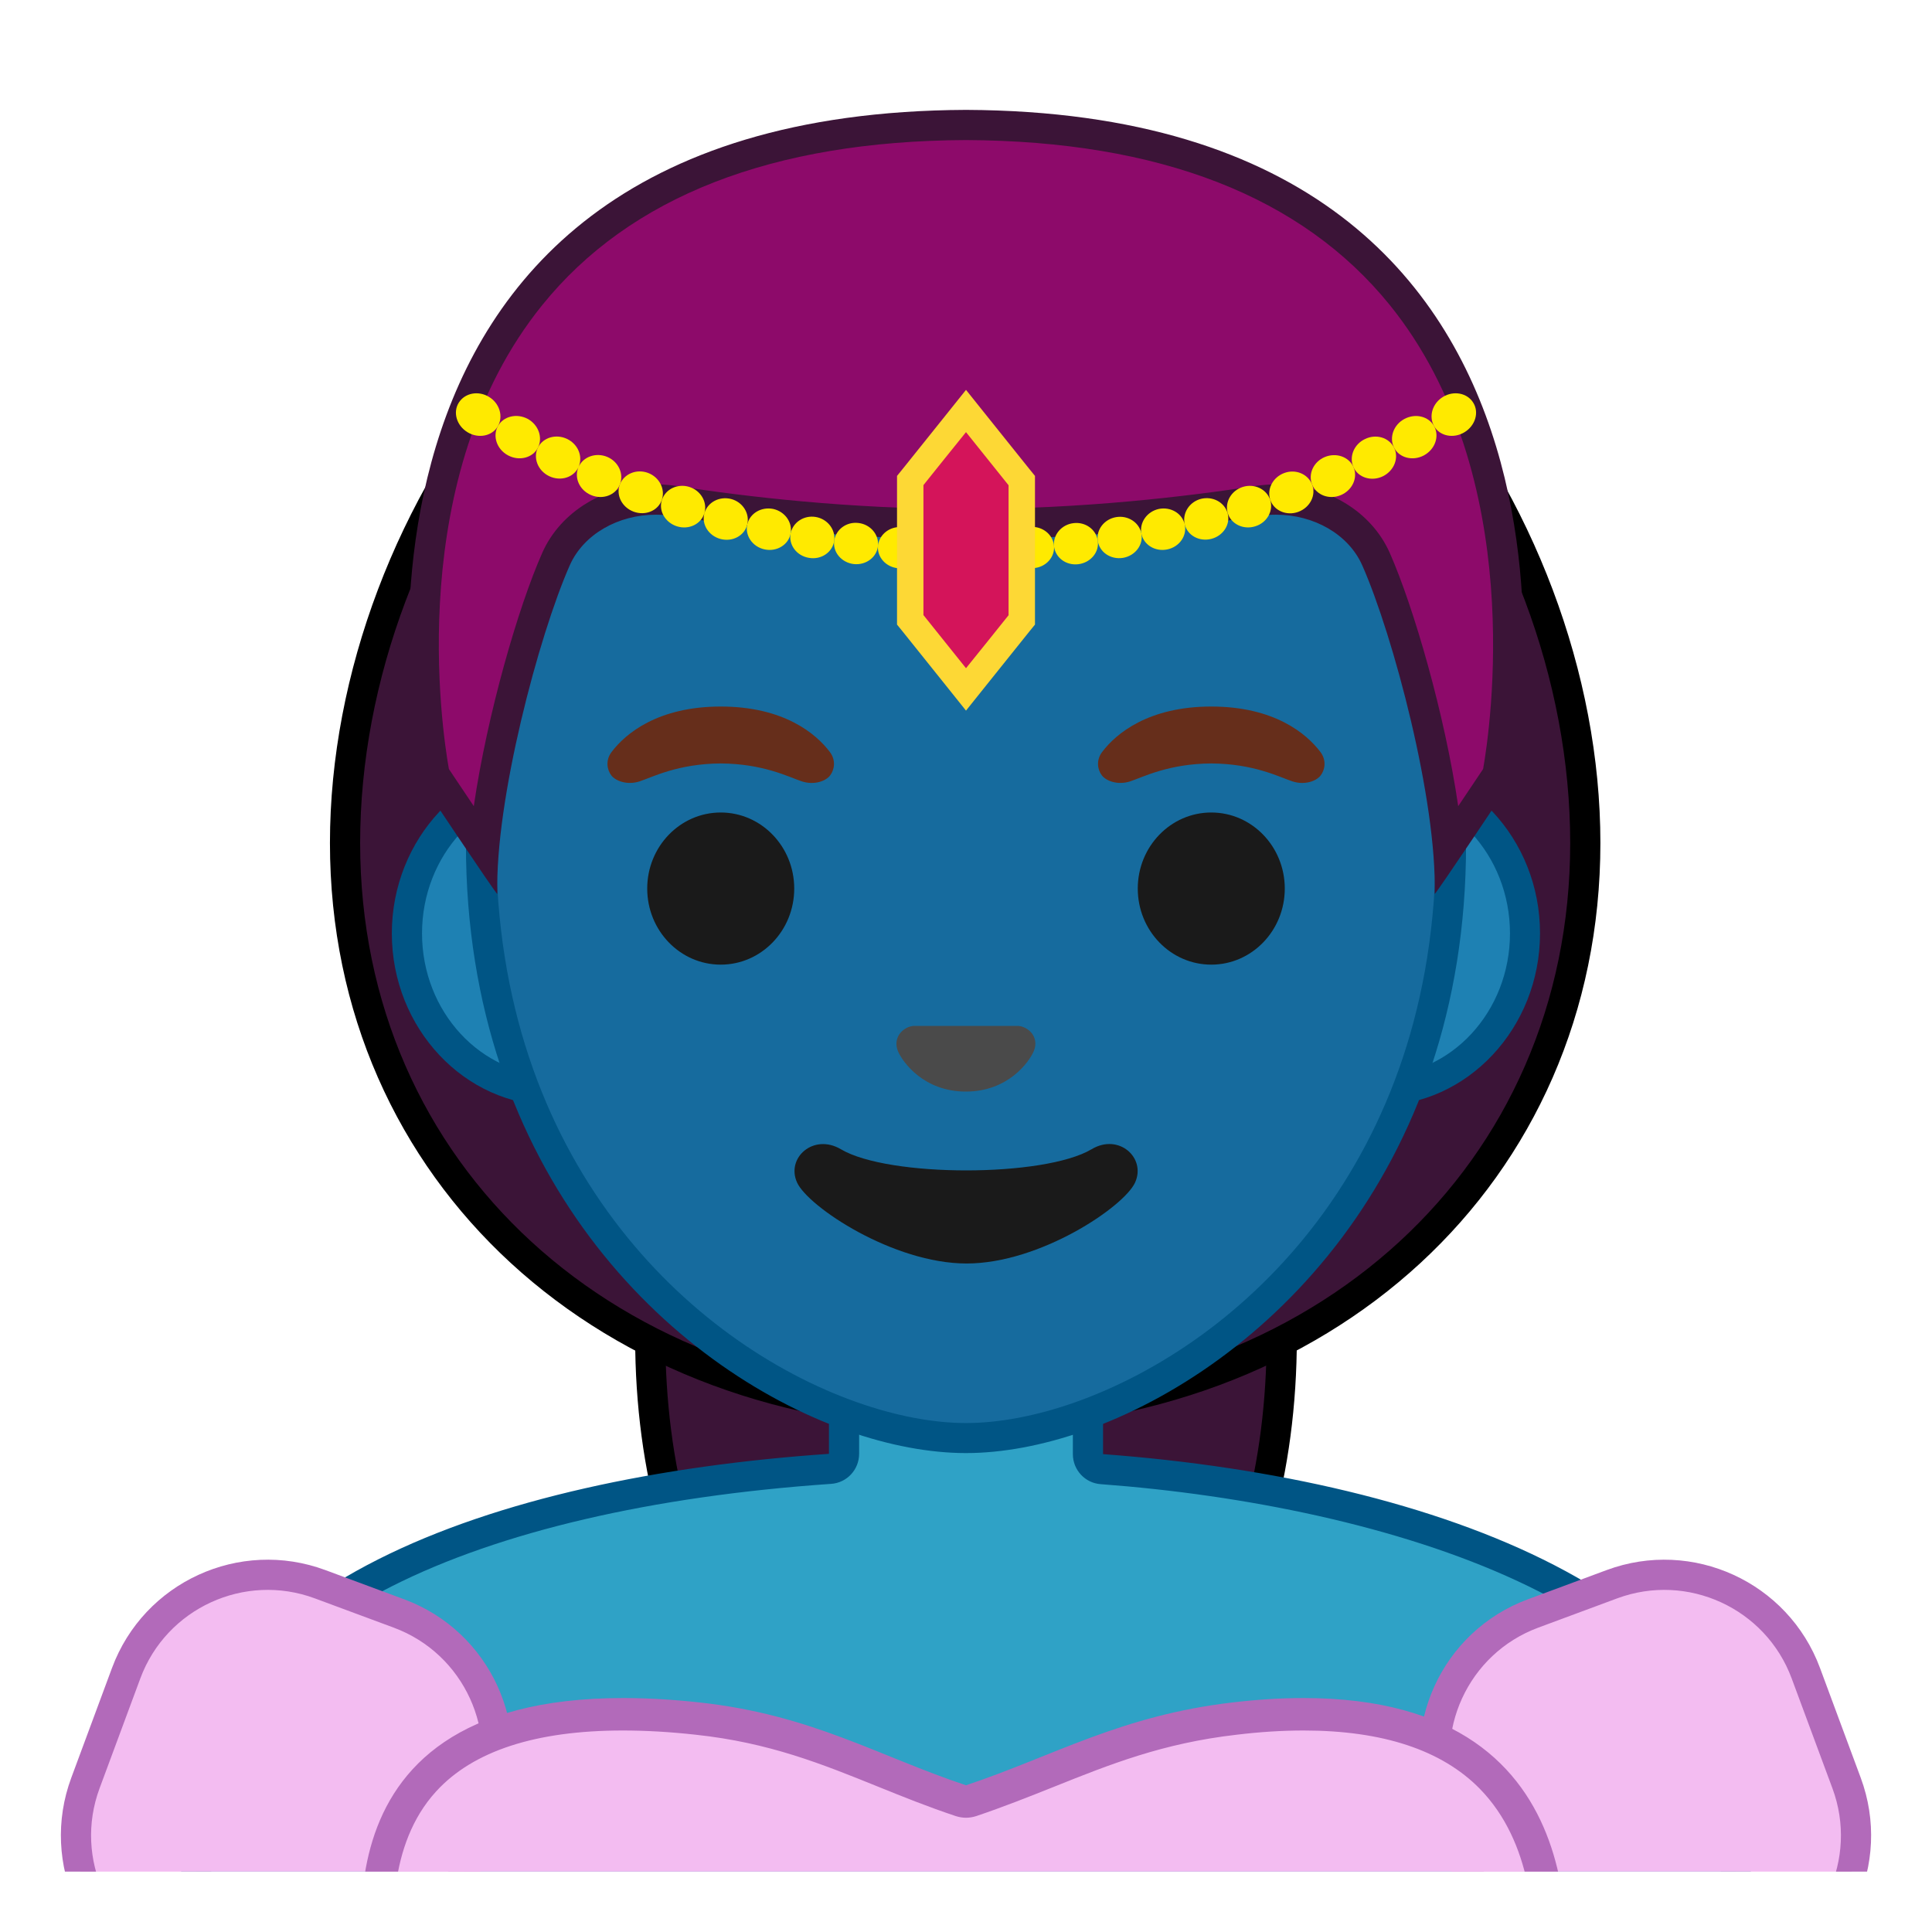 <svg width="128" height="128" xmlns="http://www.w3.org/2000/svg" xmlns:xlink="http://www.w3.org/1999/xlink"><defs><path id="a" d="M4 4h120v120H4z"/></defs><clipPath id="b"><use xlink:href="#a" overflow="visible"/></clipPath><g clip-path="url(#b)"><path d="M64.03 119c-12.14 0-20.95-12.79-20.95-30.42 0-17.4 8.96-36.86 20.95-36.86 11.96 0 20.89 19.46 20.89 36.86 0 17.63-8.79 30.42-20.89 30.42z" fill="#3b1437"/><path d="M64.03 52.73c6.89 0 11.68 6.93 13.92 11.07 3.74 6.91 5.97 16.17 5.97 24.79 0 17.05-8.37 29.42-19.89 29.42-11.56 0-19.95-12.37-19.95-29.42 0-8.61 2.24-17.88 6-24.79 2.25-4.14 7.05-11.07 13.95-11.07m0-2c-12.61 0-21.95 19.69-21.95 37.86 0 18.17 9.34 31.42 21.95 31.42s21.89-13.25 21.89-31.42c0-18.18-9.28-37.86-21.89-37.86z"/></g><g clip-path="url(#b)"><path d="M64 93.67c-23.84 0-41.14-15.91-41.14-37.83 0-21.61 17.59-45.79 41.14-45.79 10.98 0 21.4 5.19 29.33 14.62 7.43 8.83 11.7 20.2 11.7 31.17 0 21.92-17.25 37.83-41.03 37.83z" fill="#3b1437"/><path d="M64 11.06c10.68 0 20.83 5.06 28.57 14.26 7.29 8.66 11.46 19.78 11.46 30.53 0 21.34-16.84 36.83-40.03 36.83-23.26 0-40.14-15.49-40.14-36.83 0-10.73 4.2-21.86 11.52-30.52C43.15 16.12 53.31 11.06 64 11.06m0-2c-24.22 0-42.14 24.33-42.14 46.79 0 22.45 17.92 38.83 42.14 38.83s42.03-16.37 42.03-38.83c0-22.46-17.81-46.79-42.03-46.79z"/></g><g clip-path="url(#b)"><path d="M36.67 72.26c-5.36 0-9.71-4.67-9.71-10.41s4.36-10.41 9.71-10.41h54.65c5.36 0 9.71 4.67 9.71 10.41s-4.36 10.41-9.71 10.41H36.67z" fill="#1e81b3"/><path d="M91.33 52.43c4.8 0 8.71 4.22 8.71 9.41s-3.91 9.41-8.71 9.41H36.67c-4.8 0-8.71-4.22-8.71-9.41s3.91-9.41 8.71-9.41h54.66m0-2H36.67c-5.89 0-10.71 5.14-10.71 11.41 0 6.28 4.82 11.41 10.71 11.41H91.32c5.89 0 10.71-5.14 10.71-11.41.01-6.27-4.81-11.41-10.7-11.41z" fill="#005585"/></g><g clip-path="url(#b)"><linearGradient id="c" gradientUnits="userSpaceOnUse" x1="64" x2="64" y1="91.321" y2="130.764"><stop offset="0" stop-color="#2fa2c6"/></linearGradient><path d="M13 131v-10.01c0-19.29 32.14-23 41.99-23.67.52-.04.93-.47.93-1v-5.24h16.16v5.26c0 .52.4.96.93 1C92.38 98.78 115 105.84 115 121v10H13z" fill="url(#c)"/><path d="M71.08 92.08v4.26c0 1.05.81 1.92 1.85 1.99 18.94 1.41 41.07 8.19 41.07 22.66V130H14v-9.01c0-6.54 4.02-11.88 11.95-15.89 7.18-3.63 17.24-5.97 29.11-6.79 1.05-.07 1.86-.94 1.86-2v-4.24h14.16m2-1.99H54.92v6.24C32.49 97.86 12 105.21 12 120.99V132h104v-11.01c0-14.91-20.39-22.98-42.92-24.65v-6.26z" fill="#005585"/></g><g clip-path="url(#b)"><linearGradient id="d" gradientUnits="userSpaceOnUse" x1="64" x2="64" y1="94.708" y2="17.885"><stop offset="0" stop-color="#166b9e"/></linearGradient><path d="M64 95.27c-2.3 0-4.91-.5-7.56-1.43C45.1 89.83 31.87 77.5 31.87 55.95c0-28.72 17.31-38.91 32.13-38.91s32.13 10.19 32.13 38.91c0 21.58-13.26 33.9-24.61 37.9-2.63.93-5.23 1.42-7.52 1.42z" fill="url(#d)"/><path d="M64 18.04c8.41 0 16.06 3.25 21.55 9.15 6.27 6.73 9.58 16.68 9.58 28.77 0 21.06-12.9 33.07-23.94 36.96-2.53.89-5.01 1.36-7.19 1.36-2.19 0-4.69-.48-7.23-1.38-11.03-3.9-23.9-15.92-23.9-36.94 0-12.09 3.31-22.03 9.58-28.77 5.49-5.9 13.14-9.15 21.55-9.15m0-2c-17.2 0-33.13 12.79-33.13 39.91 0 21.79 13.49 34.67 25.23 38.83 2.8.99 5.5 1.49 7.9 1.49 2.38 0 5.07-.49 7.85-1.47 11.76-4.14 25.28-17.03 25.28-38.84 0-27.13-15.93-39.92-33.13-39.92z" fill="#005585"/></g><g clip-path="url(#b)"><path d="M67.81 68.05c-.1-.04-.21-.07-.32-.08H60.5c-.11.01-.21.04-.32.08-.63.26-.98.91-.68 1.61.3.7 1.69 2.66 4.49 2.66 2.8 0 4.19-1.96 4.49-2.66.31-.69-.03-1.35-.67-1.61z" fill="#4a4a4a"/><ellipse cx="47.75" cy="58.87" rx="4.87" ry="5.04" fill="#1a1a1a"/><ellipse cx="80.25" cy="58.87" rx="4.87" ry="5.04" fill="#1a1a1a"/><path d="M54.98 49.82c-.93-1.23-3.07-3.01-7.23-3.01s-6.31 1.79-7.23 3.01c-.41.54-.31 1.17-.02 1.55.26.35 1.04.68 1.9.39.86-.29 2.54-1.16 5.35-1.18 2.81.02 4.49.89 5.35 1.18.86.29 1.64-.03 1.9-.39.29-.38.39-1.01-.02-1.55zM87.48 49.82c-.93-1.23-3.07-3.01-7.23-3.01s-6.31 1.79-7.23 3.01c-.41.54-.31 1.17-.02 1.55.26.35 1.04.68 1.9.39.86-.29 2.54-1.16 5.35-1.18 2.81.02 4.49.89 5.35 1.18.86.29 1.64-.03 1.9-.39.29-.38.39-1.01-.02-1.55z" fill="#662e1b"/><path d="M72.32 76.14c-3.15 1.87-13.46 1.87-16.61 0-1.81-1.07-3.65.57-2.9 2.21.74 1.61 6.37 5.36 11.23 5.36s10.42-3.75 11.16-5.36c.75-1.64-1.08-3.29-2.88-2.21z" fill="#1a1a1a"/></g><g clip-path="url(#b)"><radialGradient id="e" cx="64.253" cy="8.673" gradientTransform="matrix(0 .852 -1.058 0 73.427 -46.298)" gradientUnits="userSpaceOnUse" r="45.731"><stop offset="0" stop-color="#8d0a6a"/></radialGradient><path d="M32.06 56.2c-1.01-1.5-2.29-3.41-3.27-4.87-.37-1.99-3.32-19.78 6.36-31.75 6.01-7.44 15.72-11.24 28.84-11.3h.11c13.03.06 22.74 3.87 28.75 11.31 9.68 11.97 6.72 29.76 6.36 31.75-.97 1.46-2.25 3.37-3.27 4.87-.56-6.43-2.97-15.08-4.77-19.16-1.06-2.4-3.65-3.95-6.61-3.95-.42 0-.84.03-1.25.1-4.51.7-11.51 1.53-19.22 1.53h-.15c-7.74 0-14.73-.83-19.24-1.53-.41-.06-.83-.1-1.25-.1-2.96 0-5.55 1.55-6.61 3.95-1.81 4.07-4.22 12.72-4.78 19.15z" fill="url(#e)"/><path d="M63.97 9.28h.04c12.8.06 22.24 3.73 28.06 10.92 9.15 11.31 6.66 28.09 6.19 30.75-.55.82-1.11 1.66-1.65 2.46-.89-6.1-2.95-13.18-4.53-16.77-1.22-2.76-4.17-4.55-7.53-4.55-.47 0-.94.04-1.4.11-4.48.69-11.42 1.52-19.08 1.52h-.09-.06c-7.65 0-14.59-.82-19.07-1.52-.46-.07-.94-.11-1.4-.11-3.35 0-6.31 1.78-7.53 4.55-1.59 3.59-3.64 10.68-4.53 16.77-.54-.8-1.1-1.64-1.65-2.46-.47-2.65-2.98-19.39 6.18-30.73 5.81-7.2 15.25-10.88 28.05-10.94m.05-2h-.04c-45.43.21-36.13 44.44-36.13 44.44s5 7.51 5.1 7.51c-.16-6.18 2.74-17.12 4.8-21.78.91-2.05 3.2-3.35 5.7-3.35.36 0 .73.03 1.1.08 4.45.69 11.55 1.54 19.37 1.54h.16c7.83 0 14.92-.85 19.37-1.54.37-.06.74-.08 1.1-.08 2.5 0 4.79 1.3 5.7 3.35 2.06 4.66 4.96 15.6 4.8 21.78.09 0 5.1-7.51 5.1-7.51s9.3-44.23-36.13-44.44z" fill="#3b1437"/></g><g clip-path="url(#b)"><g fill="#ffea00"><path d="M32.99 28.23c-.37.66-1.28.85-2.01.41-.73-.44-.99-1.33-.58-1.97.41-.64 1.29-.8 1.99-.38s.97 1.28.6 1.94z"/><path d="M35.64 29.66c-.34.67-1.23.91-1.98.51s-1.04-1.28-.67-1.94c.37-.66 1.25-.86 1.97-.48.71.39 1.02 1.23.68 1.91z"/><path d="M38.33 30.94c-.31.69-1.18.97-1.94.61s-1.09-1.22-.75-1.9c.34-.67 1.2-.92 1.93-.57.73.35 1.07 1.17.76 1.86zM41.07 32.1c-.28.7-1.13 1.03-1.91.7s-1.14-1.17-.83-1.86 1.16-.98 1.9-.67 1.12 1.12.84 1.83z"/><path d="M43.85 33.11c-.24.72-1.08 1.08-1.87.79-.78-.29-1.19-1.11-.91-1.81.28-.7 1.1-1.04 1.86-.76.75.28 1.16 1.07.92 1.78zM46.67 33.99c-.21.73-1.03 1.13-1.82.88-.79-.25-1.24-1.05-.99-1.76.24-.72 1.05-1.09 1.81-.85s1.21 1.01 1 1.73zM49.51 34.74c-.17.74-.97 1.18-1.77.97-.8-.21-1.28-.99-1.07-1.71.21-.73 1-1.14 1.77-.94.76.2 1.24.94 1.07 1.68z"/><path d="M52.38 35.35c-.14.74-.91 1.22-1.72 1.05-.81-.17-1.32-.93-1.15-1.66.17-.74.94-1.18 1.72-1.02.77.17 1.29.89 1.15 1.63z"/><path d="M55.27 35.83c-.11.75-.85 1.27-1.67 1.13-.82-.13-1.36-.86-1.22-1.61.14-.74.88-1.23 1.66-1.1.78.13 1.33.83 1.23 1.58z"/><path d="M58.17 36.16c-.07.75-.79 1.3-1.61 1.21-.82-.1-1.4-.8-1.29-1.55.11-.75.82-1.27 1.61-1.17.78.09 1.36.76 1.29 1.51zM61.08 36.37c-.04.76-.73 1.34-1.55 1.28-.82-.06-1.43-.73-1.36-1.48.07-.75.76-1.3 1.55-1.25.79.05 1.4.69 1.36 1.45z"/><path d="M64 36.44c0 .76-.67 1.37-1.49 1.35s-1.46-.66-1.43-1.42c.04-.76.7-1.34 1.49-1.32s1.43.63 1.43 1.39zM66.92 36.37c.04.76-.6 1.4-1.43 1.42S64 37.19 64 36.44c0-.76.64-1.37 1.43-1.39.79-.02 1.45.56 1.49 1.32z"/><path d="M69.83 36.16c.07.75-.54 1.43-1.36 1.48-.82.06-1.52-.53-1.55-1.28-.04-.76.57-1.4 1.36-1.45.79-.05 1.48.5 1.55 1.25z"/><path d="M72.73 35.83c.11.75-.47 1.45-1.29 1.55-.82.1-1.54-.45-1.61-1.21-.07-.75.51-1.42 1.29-1.51.79-.1 1.51.42 1.61 1.17z"/><path d="M75.62 35.35c.14.74-.4 1.47-1.22 1.61-.82.13-1.56-.38-1.67-1.13-.11-.75.44-1.44 1.22-1.57s1.53.35 1.67 1.09z"/><path d="M78.49 34.74c.17.74-.34 1.49-1.15 1.66-.81.17-1.58-.31-1.72-1.05s.38-1.46 1.15-1.63c.78-.16 1.55.28 1.72 1.02zM81.33 33.99c.21.73-.27 1.5-1.07 1.71-.8.21-1.6-.23-1.77-.97-.17-.74.31-1.48 1.08-1.68.77-.19 1.55.22 1.76.94zM84.15 33.11c.24.72-.2 1.52-.99 1.76-.79.25-1.61-.16-1.82-.88-.21-.73.24-1.49 1-1.73s1.57.14 1.81.85zM86.93 32.1c.28.7-.13 1.52-.91 1.81-.78.29-1.62-.08-1.86-.79-.24-.72.17-1.5.92-1.78.74-.28 1.57.05 1.85.76z"/><path d="M89.67 30.94c.31.69-.06 1.53-.83 1.86-.77.33-1.63 0-1.91-.7s.1-1.51.84-1.82 1.59-.03 1.9.66z"/><path d="M92.36 29.66c.34.67.01 1.53-.75 1.9-.76.36-1.63.08-1.94-.61-.31-.69.04-1.52.76-1.86.73-.36 1.59-.11 1.93.57z"/><path d="M95.01 28.23c.37.66.08 1.53-.67 1.94-.75.4-1.64.16-1.98-.51-.34-.67-.03-1.52.68-1.9.72-.39 1.6-.19 1.97.47z"/><path d="M97.6 26.67c.41.64.15 1.53-.58 1.97-.73.44-1.64.25-2.01-.41-.37-.66-.1-1.52.6-1.94s1.59-.26 1.99.38z"/></g><path fill="#d4145a" d="M60.3 41.06v-9.22l3.7-4.61 3.7 4.61v9.22L64 45.67z"/><path d="M64 28.63l1.41 1.76 1.41 1.76v8.61l-1.41 1.76L64 44.27l-1.41-1.76-1.41-1.76v-8.61l1.41-1.76L64 28.63m0-2.8l-1.36 1.7-1.41 1.76-1.41 1.76-.39.48V41.38l.39.48 1.41 1.76 1.41 1.76 1.36 1.7 1.36-1.7 1.41-1.76 1.41-1.76.39-.48V31.53l-.39-.48-1.41-1.76-1.41-1.76-1.36-1.7z" fill="#fdd835"/></g><linearGradient id="f" gradientTransform="rotate(20.39 22.501 120.123)" gradientUnits="userSpaceOnUse" x1="18.806" x2="18.806" y1="103.178" y2="137.518"><stop offset="0" stop-color="#f3bcf1"/></linearGradient><path d="M16.78 132.92l-5.23-1.94c-5.17-1.92-7.81-7.68-5.89-12.85l2.7-7.28c1.92-5.17 7.68-7.81 12.85-5.89l5.23 1.94c5.17 1.92 7.81 7.68 5.89 12.85l-2.7 7.28c-1.92 5.17-7.67 7.81-12.85 5.89z" clip-path="url(#b)" fill="url(#f)" stroke="#b26aba" stroke-width="2" stroke-linecap="round" stroke-linejoin="round" stroke-miterlimit="10"/><linearGradient id="g" gradientTransform="scale(-1 1) rotate(20.39 -84.627 -475.556)" gradientUnits="userSpaceOnUse" x1="99.649" x2="99.649" y1="73.13" y2="107.47"><stop offset="0" stop-color="#f3bcf1"/></linearGradient><path d="M111.22 132.92l5.23-1.94c5.17-1.92 7.81-7.68 5.89-12.85l-2.7-7.28c-1.92-5.17-7.68-7.81-12.85-5.89l-5.23 1.94c-5.17 1.92-7.81 7.68-5.89 12.85l2.7 7.28c1.92 5.17 7.67 7.81 12.85 5.89z" clip-path="url(#b)" fill="url(#g)" stroke="#b26aba" stroke-width="2" stroke-linecap="round" stroke-linejoin="round" stroke-miterlimit="10"/><linearGradient id="h" gradientUnits="userSpaceOnUse" x1="23.715" x2="23.715" y1="112.167" y2="136.5"><stop offset="0" stop-color="#f3bcf1"/></linearGradient><path d="M23.59 132.08c.14.14.21.1.26-.08-.2.02-.3.05-.26.08z" clip-path="url(#b)" fill="url(#h)"/><g clip-path="url(#b)"><linearGradient id="i" gradientUnits="userSpaceOnUse" x1="63.868" x2="63.868" y1="111.515" y2="133.766"><stop offset="0" stop-color="#f3bcf1"/></linearGradient><path d="M25.18 131c-.26-2.9-.8-8.95 2.94-13.04 2.66-2.91 7.09-4.38 13.17-4.38 1.53 0 3.19.09 4.93.28 5.02.54 8.59 1.98 12.37 3.51 1.62.65 3.29 1.33 5.08 1.93.11.04.22.05.34.05s.23-.02.34-.05c1.78-.6 3.45-1.26 5.06-1.91 3.79-1.52 7.36-2.95 12.4-3.53 1.61-.19 3.15-.28 4.58-.28 5.54 0 9.72 1.41 12.44 4.18 4.11 4.2 3.98 10.47 3.91 13.48 0 .11 0 .22-.01.32-5.38-.13-26.14-.17-38.72-.17-12.62 0-33.47.04-38.77.17-.03-.17-.04-.36-.06-.56z" fill="url(#i)"/><path d="M86.37 114.65c5.24 0 9.16 1.3 11.67 3.86 3.49 3.57 3.66 8.89 3.62 11.95-8.23-.14-34.31-.15-37.67-.15-3.38 0-29.7 0-37.79.15-.25-2.89-.55-8.23 2.7-11.78 2.45-2.68 6.61-4.03 12.37-4.03 1.49 0 3.12.09 4.82.28 4.87.52 8.37 1.94 12.08 3.44 1.63.66 3.32 1.34 5.15 1.95.22.07.45.11.68.11s.46-.04.68-.11c1.81-.61 3.49-1.28 5.12-1.93 3.72-1.49 7.23-2.9 12.13-3.46 1.56-.19 3.06-.28 4.44-.28m0-2.15c-1.45 0-3.01.09-4.7.29-7.4.86-11.84 3.54-17.67 5.49-5.84-1.95-10.27-4.69-17.67-5.49-1.82-.2-3.5-.29-5.05-.29-21.86 0-16.7 18.45-17.11 20.17 1.4-.14 20.61-.21 39.83-.21s38.42.07 39.83.21c-.41-1.72 3-20.17-17.46-20.17z" fill="#b26aba"/></g></svg>